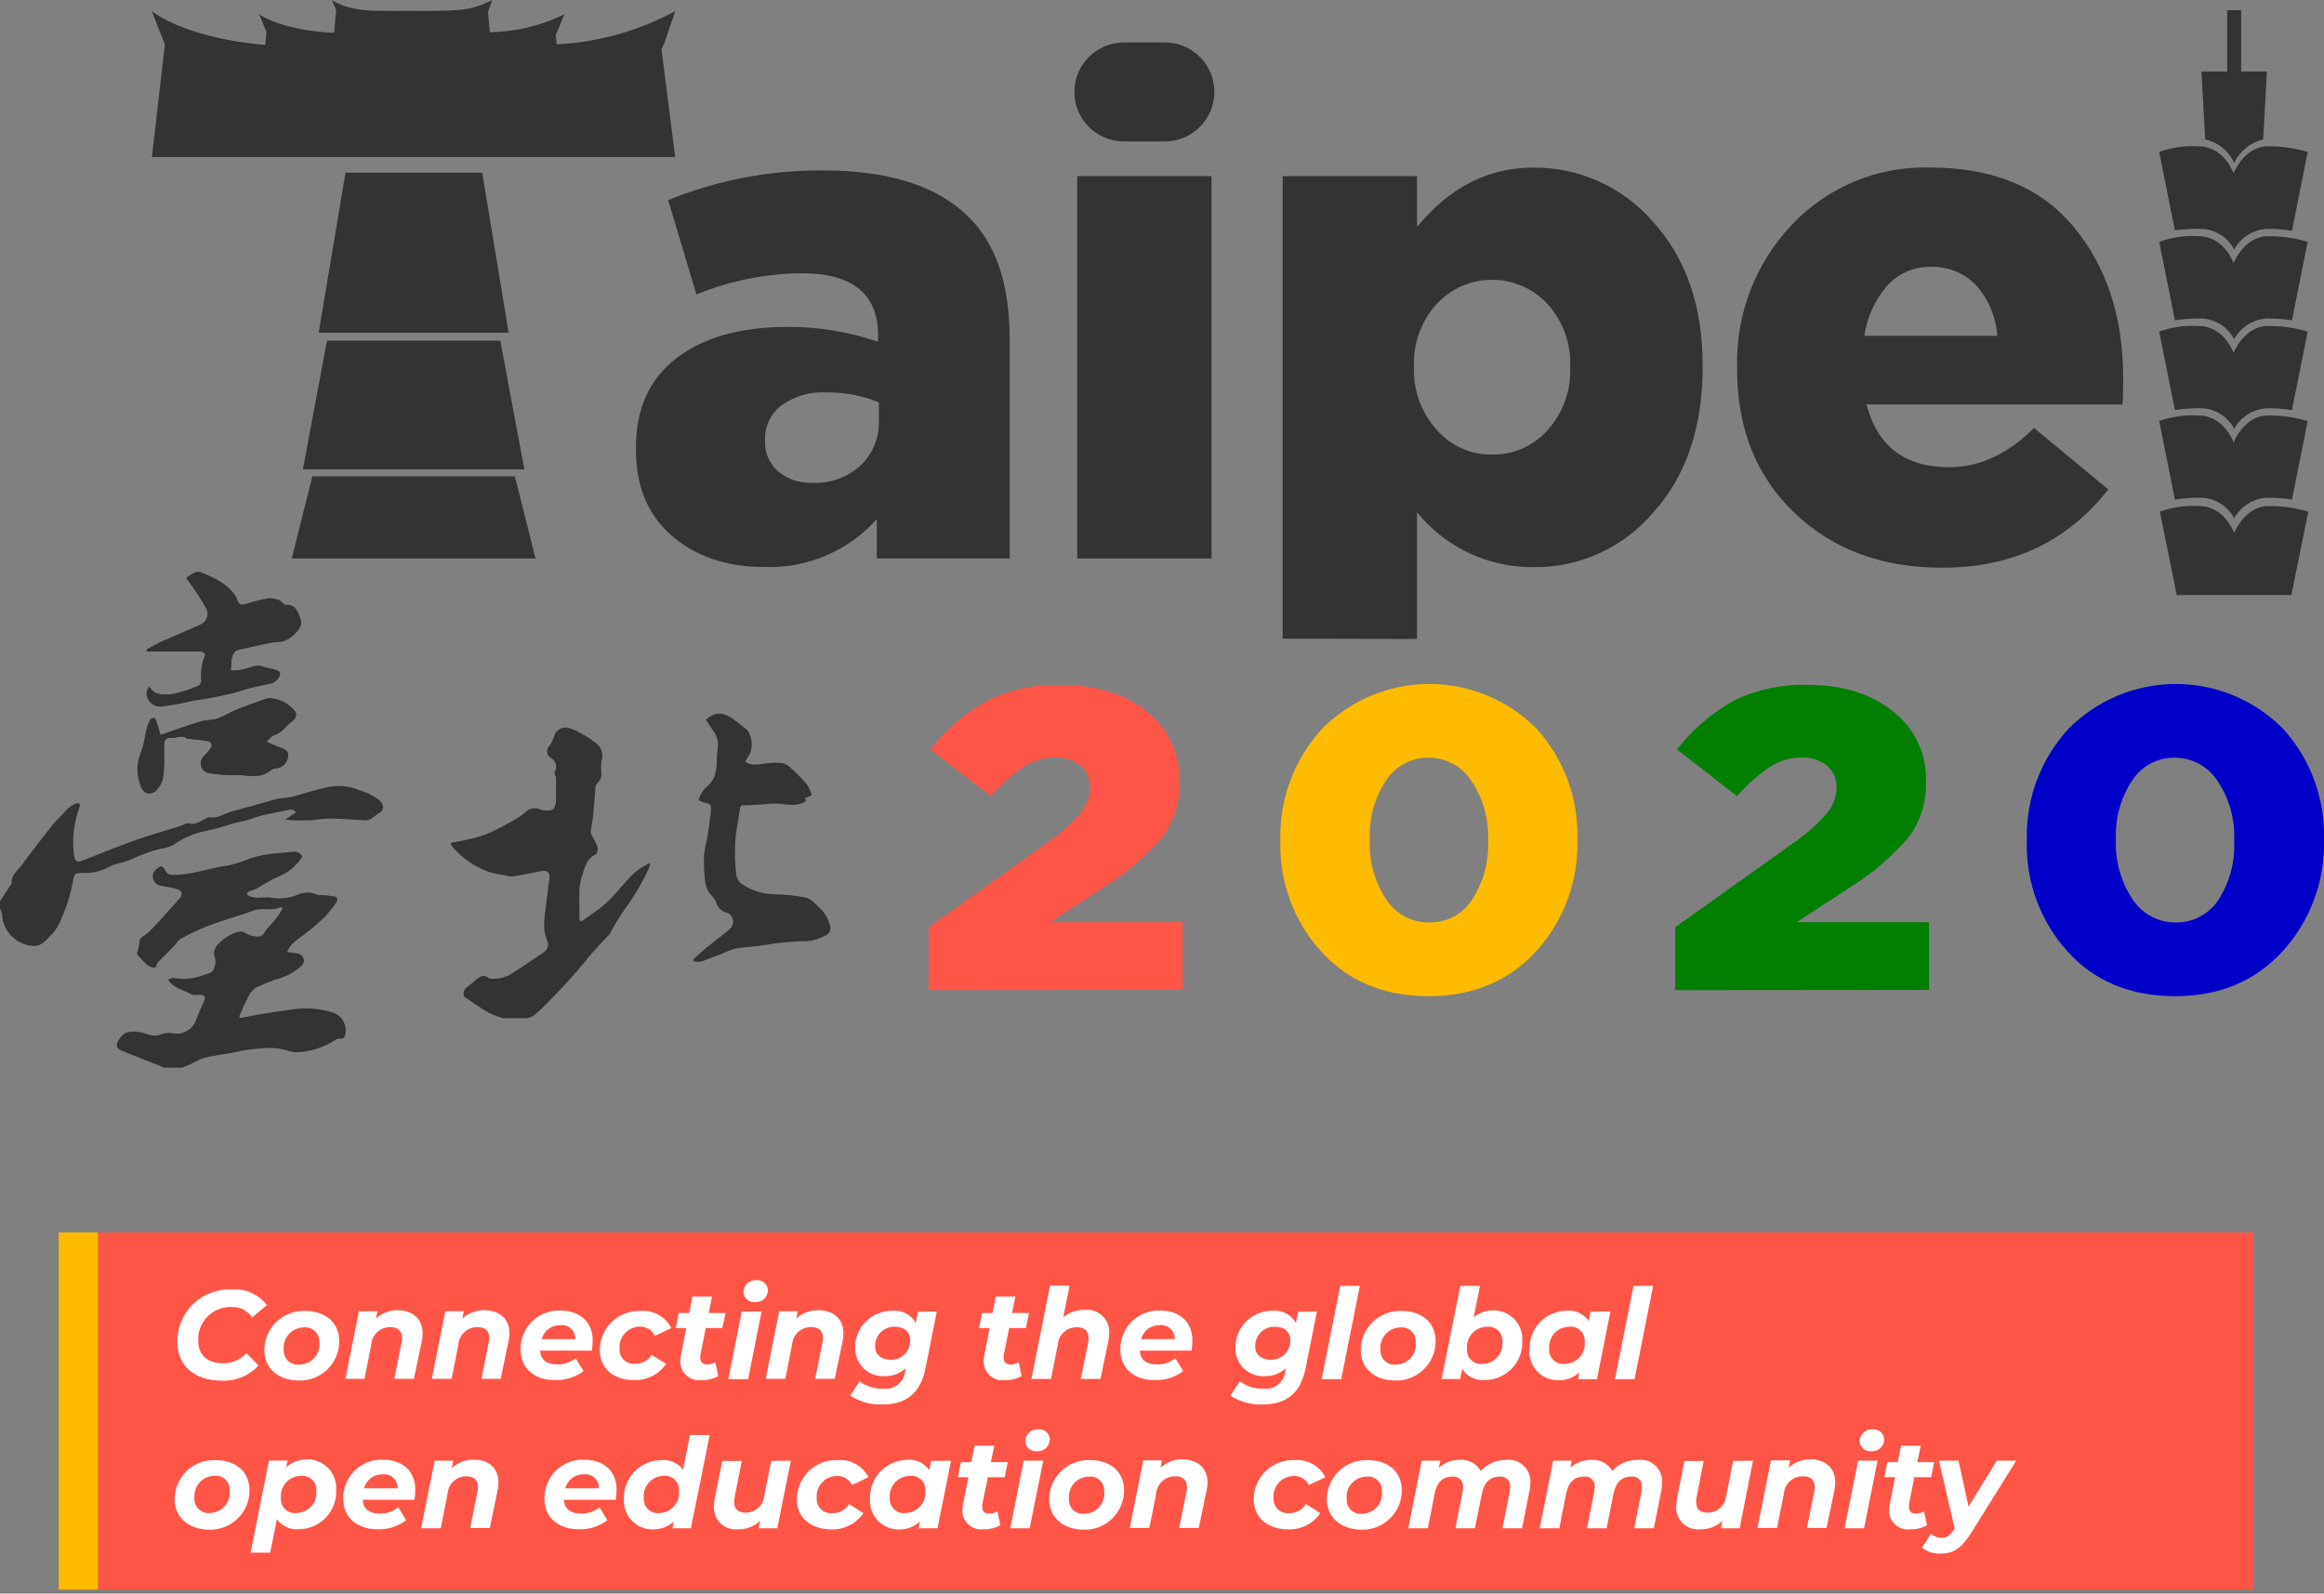 <?xml version="1.0" encoding="UTF-8"?>
<svg width="296px" height="203px" viewBox="0 0 296 203" version="1.1" xmlns="http://www.w3.org/2000/svg" xmlns:xlink="http://www.w3.org/1999/xlink">
    <rect x="0" y="0" width="296" height="203" fill="#808080" stroke="none"/>
    <!-- Generator: Sketch 63.1 (92452) - https://sketch.com -->
    <title>branding</title>
    <desc>Created with Sketch.</desc>
    <g id="Page-1" stroke="none" stroke-width="1" fill="none" fill-rule="evenodd">
        <g id="Home---Tablet-Landscape" transform="translate(-48, -278)" fill-rule="nonzero">
            <g id="branding" transform="translate(48, 278)">
                <path d="M97.35,72.23 C92.55,72.23 88.617,70.897 85.55,68.23 C82.483,65.563 80.967,61.883 81,57.19 L81,57 C81,52.08 82.71,48.297 86.13,45.65 C89.55,43.003 94.217,41.67 100.13,41.65 C104.113,41.603 108.074,42.243 111.84,43.54 L111.84,42.73 C111.84,37.45 108.597,34.81 102.11,34.81 C97.509,34.854 92.959,35.77 88.7,37.51 L85.1,25.49 C91.364,22.944 98.069,21.659 104.83,21.71 C113.23,21.71 119.413,23.69 123.38,27.65 C126.86,31.07 128.6,36.233 128.6,43.14 L128.6,71.14 L111.67,71.14 L111.67,66.14 C108.037,70.195 102.791,72.426 97.35,72.23 L97.35,72.23 Z M103.48,61.51 C105.73,61.61 107.929,60.82 109.6,59.31 C111.177,57.798 112.029,55.683 111.94,53.5 L111.94,51.25 C109.828,50.385 107.562,49.956 105.28,49.99 C103.223,49.867 101.187,50.453 99.51,51.65 C98.168,52.689 97.4,54.303 97.44,56 L97.44,56.18 C97.379,57.657 97.994,59.081 99.11,60.05 C100.336,61.06 101.893,61.58 103.48,61.51 L103.48,61.51 Z" id="Shape" fill="#333333"></path>
                <polygon id="Path" fill="#333333" points="40.59 42.38 44 22 61.42 22 64.78 42.38"></polygon>
                <polygon id="Path" fill="#333333" points="66.79 59.79 63.72 43.4 41.65 43.4 38.58 59.79"></polygon>
                <polygon id="Path" fill="#333333" points="39.79 60.68 37.16 71.15 68.21 71.15 65.58 60.68"></polygon>
                <path d="M136.84,11.71 L136.84,11.71 C136.84,8.231 139.661,5.41 143.14,5.41 L148.37,5.41 C151.849,5.41 154.67,8.231 154.67,11.71 L154.67,11.71 C154.67,15.191 151.851,18.014 148.37,18.02 L143.14,18.02 C139.659,18.014 136.84,15.191 136.84,11.71 Z M137.2,71.15 L137.2,22.43 L154.31,22.43 L154.31,71.15 L137.2,71.15 Z" id="Shape" fill="#333333"></path>
                <path d="M163.37,81.36 L163.37,22.43 L180.48,22.43 L180.48,28.91 C184.62,23.87 189.543,21.35 195.25,21.35 C201.125,21.292 206.727,23.827 210.56,28.28 C214.76,32.907 216.86,39 216.86,46.56 L216.86,46.74 C216.86,54.433 214.773,60.603 210.6,65.25 C206.808,69.738 201.215,72.304 195.34,72.25 C189.577,72.313 184.102,69.734 180.48,65.25 L180.48,81.4 L163.37,81.36 Z M190,57.91 C192.71,57.962 195.308,56.825 197.11,54.8 C199.08,52.613 200.113,49.741 199.99,46.8 L199.99,46.62 C200.091,43.719 199.058,40.892 197.11,38.74 C195.29,36.764 192.727,35.639 190.04,35.639 C187.353,35.639 184.79,36.764 182.97,38.74 C181.022,40.892 179.989,43.719 180.09,46.62 L180.09,46.8 C179.99,49.716 181.022,52.558 182.97,54.73 C184.731,56.773 187.303,57.937 190,57.91 L190,57.91 Z" id="Shape" fill="#333333"></path>
                <path d="M247.36,72.32 C239.68,72.32 233.407,69.987 228.54,65.32 C223.673,60.653 221.243,54.547 221.25,47 L221.25,46.82 C221.067,40.094 223.56,33.571 228.18,28.68 C232.738,23.815 239.166,21.142 245.83,21.34 C253.83,21.34 259.923,23.86 264.11,28.9 C268.297,33.94 270.4,40.307 270.42,48 C270.42,49.57 270.42,50.74 270.33,51.52 L237.73,51.52 C239.11,56.853 242.62,59.52 248.26,59.52 C252.113,59.52 255.717,57.853 259.07,54.52 L268.53,62.35 C263.303,69.003 256.247,72.327 247.36,72.32 Z M237.46,42.78 L254.39,42.78 C254.225,40.394 253.276,38.13 251.69,36.34 C250.19,34.771 248.089,33.919 245.92,34 C243.815,33.95 241.793,34.819 240.38,36.38 C238.812,38.189 237.798,40.41 237.46,42.78 L237.46,42.78 Z" id="Shape" fill="#333333"></path>
                <path d="M118.29,126.13 L118.29,118.13 L133.58,107.21 C135.082,106.17 136.447,104.944 137.64,103.56 C138.398,102.656 138.821,101.519 138.84,100.34 C138.889,99.248 138.423,98.196 137.58,97.5 C136.636,96.788 135.47,96.434 134.29,96.5 C132.934,96.511 131.608,96.899 130.46,97.62 C128.868,98.691 127.425,99.968 126.17,101.42 L118.52,95.47 C120.498,92.938 122.959,90.823 125.76,89.25 C128.685,87.832 131.911,87.146 135.16,87.25 C139.64,87.25 143.27,88.38 146.05,90.64 C148.757,92.737 150.305,95.997 150.22,99.42 L150.22,99.53 C150.317,102.097 149.534,104.62 148,106.68 C145.915,109.104 143.478,111.2 140.77,112.9 L133.77,117.48 L150.64,117.48 L150.64,126.1 L118.29,126.13 Z" id="Path" fill="#FF5547"></path>
                <path d="M195.69,121.14 C192.197,124.98 187.613,126.9 181.94,126.9 C176.267,126.9 171.703,124.997 168.25,121.19 C164.784,117.346 162.932,112.314 163.08,107.14 L163.08,107 C162.943,101.793 164.828,96.736 168.34,92.89 C171.944,89.215 176.872,87.141 182.02,87.131 C187.167,87.122 192.102,89.178 195.72,92.84 C199.196,96.679 201.056,101.713 200.91,106.89 L200.91,107 C201.056,112.21 199.186,117.275 195.69,121.14 Z M176.57,114.59 C177.78,116.438 179.851,117.539 182.06,117.51 C184.245,117.548 186.294,116.456 187.48,114.62 C188.932,112.404 189.649,109.787 189.53,107.14 L189.53,107 C189.643,104.327 188.896,101.688 187.4,99.47 C186.201,97.621 184.144,96.509 181.94,96.52 C179.764,96.494 177.726,97.585 176.54,99.41 C175.078,101.622 174.353,104.241 174.47,106.89 L174.47,107 C174.342,109.689 175.078,112.349 176.57,114.59 L176.57,114.59 Z" id="Shape" fill="#FFBB00"></path>
                <path d="M213.36,126.13 L213.36,118.13 L228.66,107.21 C230.16,106.167 231.524,104.941 232.72,103.56 C233.471,102.653 233.891,101.517 233.91,100.34 C233.959,99.25 233.496,98.2 232.66,97.5 C231.713,96.786 230.544,96.431 229.36,96.5 C228.004,96.511 226.678,96.899 225.53,97.62 C223.938,98.691 222.495,99.968 221.24,101.42 L213.59,95.47 C215.568,92.938 218.029,90.823 220.83,89.25 C223.755,87.832 226.981,87.146 230.23,87.25 C234.71,87.25 238.34,88.38 241.12,90.64 C243.829,92.736 245.381,95.995 245.3,99.42 L245.3,99.53 C245.397,102.097 244.614,104.62 243.08,106.68 C240.991,109.104 238.551,111.2 235.84,112.9 L228.84,117.48 L245.7,117.48 L245.7,126.1 L213.36,126.13 Z" id="Path" fill="#007F00"></path>
                <path d="M290.76,121.14 C287.28,124.98 282.697,126.9 277.01,126.9 C271.323,126.9 266.76,124.997 263.32,121.19 C259.858,117.343 258.007,112.313 258.15,107.14 L258.15,107 C258.017,101.794 259.902,96.738 263.41,92.89 C267.014,89.215 271.942,87.141 277.09,87.131 C282.237,87.122 287.172,89.178 290.79,92.84 C294.283,96.686 296.151,101.736 296,106.93 L296,107 C296.141,112.213 294.264,117.278 290.76,121.14 Z M271.64,114.59 C272.85,116.438 274.921,117.539 277.13,117.51 C279.317,117.546 281.369,116.454 282.56,114.62 C283.99,112.396 284.689,109.781 284.56,107.14 L284.56,107 C284.673,104.327 283.926,101.688 282.43,99.47 C281.231,97.621 279.174,96.509 276.97,96.52 C274.794,96.494 272.756,97.585 271.57,99.41 C270.108,101.622 269.383,104.241 269.5,106.89 L269.5,107 C269.384,109.694 270.134,112.354 271.64,114.59 L271.64,114.59 Z" id="Shape" fill="#0000C8"></path>
                <path d="M21,5.65 L19.32,1.41 C19.32,1.41 24.68,5.94 39,5.94 C53.32,5.94 66.48,6.23 73.49,5.43 C77.87,4.876 82.111,3.52 86,1.43 L84.62,5.5 L84.25,6.27 L86,20 L19.35,20 L21,5.65 Z" id="Path" fill="#333333"></path>
                <path d="M42.81,1.28 L42.29,0 C42.29,0 43.93,1.38 48.29,1.38 C52.65,1.38 56.69,1.47 58.84,1.23 C60.188,1.06 61.493,0.643 62.69,0 L62.26,1.24 L62.15,1.47 L62.69,7.29 L42.29,7.29 L42.81,1.28 Z" id="Path" fill="#333333"></path>
                <path d="M33.94,4.07 L33,1.8 C33,1.8 36.11,4.23 44.46,4.23 C52.81,4.23 60.46,4.39 64.58,3.96 C67.115,3.674 69.582,2.95 71.87,1.82 L71,4 L70.78,4.42 L71.78,14.6 L33,14.6 L33.94,4.07 Z" id="Path" fill="#333333"></path>
                <path d="M280.09,63.4 C281.958,63.359 283.689,64.377 284.56,66.03 C285.437,64.436 287.101,63.432 288.92,63.4 C289.925,63.402 290.928,63.482 291.92,63.64 L293.92,53.64 C292.273,53.147 290.56,52.907 288.84,52.93 C285.84,52.93 284.48,56.35 284.48,56.35 C284.48,56.35 283.28,52.93 280.01,52.93 C278.312,52.823 276.611,53.065 275.01,53.64 L277.01,63.64 C278.029,63.481 279.059,63.401 280.09,63.4 L280.09,63.4 Z" id="Path" fill="#333333"></path>
                <path d="M280.09,52 C281.956,51.957 283.686,52.971 284.56,54.62 C285.44,53.03 287.103,52.03 288.92,52 C289.925,52.002 290.928,52.082 291.92,52.24 L293.92,42.24 C292.273,41.747 290.56,41.507 288.84,41.53 C285.84,41.53 284.48,44.95 284.48,44.95 C284.48,44.95 283.28,41.53 280.01,41.53 C278.312,41.423 276.611,41.665 275.01,42.24 L277.01,52.24 C278.029,52.082 279.059,52.002 280.09,52 L280.09,52 Z" id="Path" fill="#333333"></path>
                <path d="M280.09,40.57 C281.958,40.529 283.689,41.547 284.56,43.2 C285.437,41.606 287.101,40.602 288.92,40.57 C289.925,40.572 290.928,40.652 291.92,40.81 L293.92,30.81 C292.274,30.31 290.56,30.067 288.84,30.09 C285.84,30.09 284.48,33.51 284.48,33.51 C284.48,33.51 283.28,30.09 280.01,30.09 C278.311,29.982 276.609,30.227 275.01,30.81 L277.01,40.81 C278.029,40.651 279.059,40.571 280.09,40.57 Z" id="Path" fill="#333333"></path>
                <path d="M280.09,29.15 C281.958,29.109 283.689,30.127 284.56,31.78 C285.437,30.186 287.101,29.182 288.92,29.15 C289.925,29.15 290.929,29.234 291.92,29.4 L293.92,19.35 C292.273,18.857 290.56,18.617 288.84,18.64 C285.84,18.64 284.48,22.06 284.48,22.06 C284.48,22.06 283.28,18.64 280.01,18.64 C278.312,18.533 276.611,18.775 275.01,19.35 L277.01,29.35 C278.03,29.205 279.06,29.138 280.09,29.15 L280.09,29.15 Z" id="Path" fill="#333333"></path>
                <rect id="Rectangle" fill="#333333" x="283.67" y="1.3" width="1.78" height="8.61"></rect>
                <path d="M284.56,20.76 C285.271,19.252 286.628,18.148 288.25,17.76 L288.73,9.11 L280.39,9.11 L280.87,17.77 C282.506,18.122 283.877,19.232 284.56,20.76 L284.56,20.76 Z" id="Path" fill="#333333"></path>
                <path d="M291.84,75.81 L294,65.18 C292.353,64.687 290.64,64.447 288.92,64.47 C285.92,64.47 284.56,67.89 284.56,67.89 C284.56,67.89 283.36,64.47 280.09,64.47 C278.392,64.363 276.691,64.605 275.09,65.18 L277.25,75.81 L291.84,75.81 Z" id="Path" fill="#333333"></path>
                <path d="M19,87.44 C18.85,87.683 18.736,87.945 18.66,88.22 C18.642,88.737 18.856,89.235 19.242,89.579 C19.629,89.924 20.148,90.078 20.66,90 C22.005,89.822 23.34,89.575 24.66,89.26 C26.406,89.016 28.138,88.682 29.85,88.26 C31.083,87.853 32.338,87.519 33.61,87.26 C34.26,87.13 34.87,87.12 35.33,86.53 C35.79,85.94 35.78,85.68 35.1,85.42 C34.59,85.21 34,85.2 33.48,85 C32.48,84.61 31.7,85.22 30.81,85.36 C30.33,85.44 29.81,85.44 29.33,85.48 C29.33,85.15 29.4,84.82 29.43,84.48 C29.43,84.37 29.43,84.26 29.43,84.16 C29.63,83.09 29.88,82.85 30.91,82.67 C31.26,82.61 31.6,82.51 31.91,82.44 C32.97,82.22 34.03,81.94 35.1,81.8 C35.821,81.824 36.527,81.598 37.1,81.16 C37.78,80.54 38.51,79.95 38.23,78.95 C37.95,77.95 37.61,77.01 36.23,77.12 C36.13,77.12 36.02,76.95 35.92,76.86 C35.82,76.77 35.64,76.56 35.47,76.52 C35.064,76.355 34.628,76.273 34.19,76.28 C33.268,76.449 32.356,76.673 31.46,76.95 C30.52,77.22 30.46,77.2 30.09,76.29 C30.063,76.209 30.026,76.132 29.98,76.06 C28.9,74.39 27.17,73.63 25.42,72.94 C25.151,72.887 24.871,72.929 24.63,73.06 C24.306,73.233 23.998,73.433 23.71,73.66 C24.06,74.13 24.42,74.57 24.71,75.04 C25.275,75.837 25.796,76.665 26.27,77.52 C26.46,77.892 26.49,78.326 26.352,78.721 C26.214,79.116 25.921,79.437 25.54,79.61 C23.89,80.37 22.21,81.05 20.54,81.79 C19.89,82.07 19.28,82.42 18.65,82.79 L18.72,83 L20.36,83 C22.05,83 23.74,83 25.44,83 C25.87,83 26.23,83.25 26.07,83.6 C25.673,84.547 25.519,85.578 25.62,86.6 C25.68,87.04 25.378,87.448 24.94,87.52 C23.892,87.986 22.79,88.322 21.66,88.52 C20.69,88.47 19.69,88.66 19,87.44 Z M34,94.44 C34.4,94.08 34.61,93.73 34.9,93.64 C35.99,93.34 36.5,92.33 37.36,91.75 C37.561,91.604 37.689,91.376 37.708,91.128 C37.727,90.88 37.636,90.636 37.46,90.46 C36.762,89.647 35.784,89.126 34.72,89 C34.467,88.94 34.203,88.94 33.95,89 C33.22,89.23 32.49,89.5 31.77,89.77 C31.05,90.04 30.45,90.27 29.77,90.55 C29.091,90.92 28.394,91.254 27.68,91.55 C26.97,91.77 26.18,91.71 25.47,91.93 C23.79,92.44 22.14,93.05 20.4,93.64 C20.22,93.03 20.05,92.42 19.85,91.82 C19.8,91.67 19.63,91.48 19.5,91.47 C19.327,91.486 19.173,91.587 19.09,91.74 C18.872,92.188 18.701,92.657 18.58,93.14 C18.451,94.166 18.2,95.174 17.83,96.14 C17.39,97.341 17.39,98.659 17.83,99.86 C17.91,100.305 18.152,100.704 18.51,100.98 C18.905,101.137 19.352,101.084 19.7,100.84 C20.174,100.409 20.52,99.855 20.7,99.24 C20.839,98.314 20.893,97.376 20.86,96.44 C20.86,95.89 20.86,95.33 20.86,94.78 C20.86,94.23 21.11,93.98 21.59,94.01 C22.35,94.07 23.13,93.51 23.86,94.12 C23.86,94.12 24.03,94.12 24.11,94.12 C24.87,94.21 25.62,94.27 26.37,94.39 C26.94,94.48 27.11,94.88 26.77,95.39 C26.54,95.7 26.27,95.97 26.02,96.25 C25.671,96.543 25.502,96.998 25.576,97.448 C25.65,97.897 25.956,98.274 26.38,98.44 C27.328,98.609 28.287,98.712 29.25,98.75 C29.77,98.75 30.3,98.75 30.81,98.75 C32.08,98.9 33.33,99.05 34.42,98.15 C34.601,98.005 34.82,97.915 35.05,97.89 C35.879,97.845 36.553,97.206 36.64,96.38 C36.72,95.78 36.44,95.51 35.45,95.16 C35,95 34.57,94.75 33.93,94.48 L34,94.44 Z" id="Shape" fill="#333333"></path>
                <path d="M20.92,136 C19.1,135.28 17.28,134.58 15.48,133.84 C14.79,133.55 14.72,133.14 15.11,132.49 C15.79,131.4 16.5,131.28 17.89,131.49 C18.42,131.59 18.89,131.84 19.45,131.92 C19.789,131.95 20.13,131.905 20.45,131.79 C21.02,131.55 21.653,131.507 22.25,131.67 C23.359,131.791 24.419,131.18 24.87,130.16 C25.21,129.28 25.59,128.43 25.97,127.57 C26.23,127.01 26.1,126.76 25.47,126.71 C25.13,126.71 24.71,126.82 24.47,126.71 C23.47,126.1 22.19,125.99 21.41,124.81 C21.64,124.72 21.89,124.54 22.08,124.58 C23.391,124.818 24.742,124.683 25.98,124.19 C26.52,124 27.12,123.95 27.29,123.29 C27.438,122.894 27.476,122.466 27.4,122.05 C26.97,120.93 27.66,120.34 28.35,119.74 C28.611,119.526 28.892,119.339 29.19,119.18 C29.92,118.8 30.62,118.36 31.47,118.98 C31.822,119.168 32.211,119.274 32.61,119.29 C33.082,119.389 33.557,119.136 33.74,118.69 C34.14,118.08 34.74,117.58 35.17,117 C35.48,116.61 35.73,116.16 36.05,115.66 C35.81,115.66 35.71,115.55 35.66,115.58 C34.66,116.11 33.46,115.58 32.4,115.96 C31.87,116.14 31.34,116.34 30.8,116.51 C29.33,117 27.8,117.43 26.38,117.99 C25.223,118.465 24.095,119.005 23,119.61 C22.68,119.78 22.5,120.18 22.23,120.45 C21.53,121.17 20.81,121.89 20.09,122.6 C19.88,122.82 20.03,123.38 19.51,123.27 C19.214,123.216 18.938,123.085 18.71,122.89 C18.312,122.525 17.937,122.134 17.59,121.72 C17.52,121.65 17.41,121.54 17.43,121.46 C17.601,121.017 17.712,120.553 17.76,120.08 C17.76,119.46 18.16,119.33 18.51,119.08 C18.772,118.885 19.02,118.672 19.25,118.44 C19.58,118.11 19.87,117.74 20.18,117.44 C21.08,116.44 22.02,115.44 22.88,114.44 C23.37,113.85 23.16,113.38 22.38,113.21 C21.6,113.04 21.07,112.93 20.38,112.82 C20.027,112.731 19.731,112.49 19.573,112.162 C19.414,111.833 19.41,111.452 19.56,111.12 C19.619,111.034 19.686,110.953 19.76,110.88 C20.56,110.16 20.58,110.15 21.18,111.06 C21.41,111.43 21.66,111.45 22.09,111.45 C24.55,111.45 26.82,110.52 29.22,110.22 C30.169,109.985 31.098,109.677 32,109.3 C32.757,109.076 33.529,108.905 34.31,108.79 C35.31,108.65 36.31,108.62 37.25,108.52 C37.755,108.407 38.272,108.655 38.5,109.12 C37.755,110.334 36.62,111.258 35.28,111.74 C34.35,112.18 33.49,112.74 32.6,113.24 C32.338,113.357 32.067,113.454 31.79,113.53 C31.46,113.64 31.33,113.92 31.62,114.07 C32.007,114.257 32.43,114.356 32.86,114.36 C33.339,114.319 33.819,114.302 34.3,114.31 C35.481,114.558 36.708,114.454 37.83,114.01 C38.671,113.592 39.659,113.592 40.5,114.01 C40.62,114.07 40.82,114.01 40.98,114.01 C41.534,114.037 42.086,114.103 42.63,114.21 C43,114.3 43.08,114.64 42.84,114.95 C42.415,115.581 41.943,116.179 41.43,116.74 C40.726,117.426 39.984,118.074 39.21,118.68 C38.54,119.24 37.81,119.68 37.16,120.29 C36.918,120.594 36.719,120.931 36.57,121.29 L37.79,121.44 C38.289,121.474 38.686,121.871 38.72,122.37 C38.72,122.59 38.54,122.88 38.36,123.08 C37.392,123.916 36.241,124.512 35,124.82 C34.173,125.112 33.362,125.445 32.57,125.82 C32.157,126.114 31.832,126.515 31.63,126.98 C31.22,127.73 30.89,128.52 30.54,129.31 C30.49,129.411 30.49,129.529 30.54,129.63 C30.54,129.68 30.75,129.63 30.85,129.63 C31.59,129.5 32.32,129.34 33.06,129.22 C34.39,129 35.71,128.78 37.06,128.61 C38.855,128.315 40.694,128.445 42.43,128.99 C43.537,129.386 44.2,130.521 44,131.68 C43.93,132.04 43.81,132.41 43.27,132.3 C43.084,132.296 42.901,132.352 42.75,132.46 C41.197,133.47 39.392,134.024 37.54,134.06 C37.059,133.973 36.584,133.853 36.12,133.7 C35.565,133.573 34.999,133.499 34.43,133.48 C33.516,133.507 32.605,133.584 31.7,133.71 C30.98,133.8 30.27,133.98 29.56,134.11 C28.39,134.32 27.21,134.47 26.06,134.74 C25.496,134.931 24.953,135.179 24.44,135.48 L23.22,136 L20.92,136 Z" id="Path" fill="#333333"></path>
                <path d="M0,114.81 C0.47,114.1 0.93,113.39 1.39,112.67 C1.44,112.6 1.51,112.52 1.5,112.45 C1.4,111.45 2.26,110.9 2.76,110.21 C4.02,108.49 5.34,106.79 6.67,105.11 C7.2,104.44 7.88,103.88 8.42,103.22 C8.786,102.854 9.216,102.559 9.69,102.35 C9.81,102.28 9.99,102.35 10.14,102.35 C10.165,102.499 10.165,102.651 10.14,102.8 C9.467,104.606 9.204,106.54 9.37,108.46 C9.37,108.71 9.46,108.95 9.49,109.2 C9.485,109.402 9.592,109.59 9.767,109.69 C9.942,109.79 10.158,109.787 10.33,109.68 C12.62,108.82 14.87,107.87 17.17,107.05 C19.08,106.37 21.03,105.83 22.97,105.23 C23.34,105.11 23.77,104.79 24.07,104.88 C24.9,105.14 25.42,104.64 26.07,104.34 C26.28,104.24 26.52,104.08 26.71,104.11 C27.79,104.28 28.63,103.59 29.59,103.34 C31.44,102.85 33.28,102.34 35.14,101.81 C35.78,101.64 36.47,101.65 37.14,101.51 C37.81,101.37 38.49,101.13 39.14,100.95 C40.049,100.66 40.974,100.422 41.91,100.24 C43.26,99.992 44.654,100.155 45.91,100.71 C46.815,100.969 47.658,101.408 48.39,102 C49.02,102.7 48.92,103.26 48.1,103.7 C47.78,103.88 47.51,104.15 47.2,104.33 C47.003,104.445 46.778,104.504 46.55,104.5 C45.05,104.43 43.55,104.29 42.05,104.27 C41.17,104.27 40.29,104.45 39.41,104.51 C38.96,104.51 38.51,104.51 38.05,104.51 C37.475,104.522 36.899,104.485 36.33,104.4 L37.71,103.48 C37.22,102.91 36.79,103.17 36.36,103.26 C35.36,103.48 34.36,103.64 33.36,103.88 C32.68,104.04 32.04,104.32 31.36,104.51 C30.68,104.7 30.27,104.75 29.73,104.89 C28.365,105.337 26.976,105.707 25.57,106 C24.285,106.331 23.074,106.901 22,107.68 C21.501,107.894 20.977,108.045 20.44,108.13 C19.169,108.44 17.935,108.886 16.76,109.46 C16.111,109.719 15.442,109.923 14.76,110.07 C14.443,110.161 14.138,110.289 13.85,110.45 C12.886,110.978 11.798,111.237 10.7,111.2 C9.46,111.2 9.46,111.28 9.26,112.4 C8.972,113.987 8.488,115.532 7.82,117 C7.581,117.696 7.207,118.338 6.72,118.89 C5.98,119.56 5.45,120.59 4.15,120.5 C2.014,120.321 0.343,118.582 0.25,116.44 C0.203,116.192 0.118,115.953 0,115.73 L0,114.81 Z" id="Path" fill="#333333"></path>
                <path d="M19,87.44 C19.73,88.66 20.73,88.44 21.76,88.44 C22.89,88.242 23.992,87.906 25.04,87.44 C25.478,87.368 25.78,86.96 25.72,86.52 C25.619,85.498 25.773,84.467 26.17,83.52 C26.33,83.17 25.97,82.91 25.54,82.92 C23.84,82.92 22.15,82.92 20.46,82.92 L18.78,82.92 L18.71,82.71 C19.34,82.39 19.95,82.04 20.6,81.71 C22.26,80.97 23.94,80.29 25.6,79.53 C25.981,79.357 26.274,79.036 26.412,78.641 C26.55,78.246 26.52,77.812 26.33,77.44 C25.856,76.585 25.335,75.757 24.77,74.96 C24.45,74.49 24.09,74.05 23.77,73.58 C24.058,73.353 24.366,73.153 24.69,72.98 C24.931,72.849 25.211,72.807 25.48,72.86 C27.23,73.55 28.96,74.31 30.04,75.98 C30.086,76.052 30.123,76.129 30.15,76.21 C30.5,77.12 30.58,77.14 31.52,76.87 C32.416,76.593 33.328,76.369 34.25,76.2 C34.688,76.193 35.124,76.275 35.53,76.44 C35.7,76.44 35.83,76.66 35.98,76.78 C36.13,76.9 36.19,77.05 36.29,77.04 C37.62,76.93 37.99,77.92 38.29,78.87 C38.59,79.82 37.84,80.46 37.16,81.08 C36.587,81.518 35.881,81.744 35.16,81.72 C34.09,81.86 33.03,82.14 31.97,82.36 C31.62,82.43 31.28,82.53 30.97,82.59 C29.97,82.77 29.69,83.01 29.49,84.08 C29.49,84.18 29.49,84.29 29.49,84.4 C29.49,84.72 29.43,85.05 29.39,85.4 C29.89,85.4 30.39,85.4 30.87,85.28 C31.76,85.14 32.56,84.53 33.54,84.92 C34.06,85.12 34.65,85.13 35.16,85.34 C35.84,85.6 35.82,85.89 35.39,86.45 C34.96,87.01 34.32,87.05 33.67,87.18 C32.398,87.439 31.143,87.773 29.91,88.18 C28.198,88.602 26.466,88.936 24.72,89.18 C23.4,89.495 22.065,89.742 20.72,89.92 C20.208,89.998 19.689,89.844 19.302,89.499 C18.916,89.155 18.702,88.657 18.72,88.14 C18.784,87.896 18.878,87.661 19,87.44 Z" id="Path" fill="#333333"></path>
                <path d="M33.93,94.48 C34.57,94.75 35.03,94.98 35.51,95.15 C36.51,95.5 36.78,95.77 36.7,96.37 C36.613,97.196 35.939,97.835 35.11,97.88 C34.88,97.905 34.661,97.995 34.48,98.14 C33.39,99.04 32.14,98.89 30.87,98.74 C30.36,98.69 29.87,98.74 29.31,98.74 C28.347,98.702 27.388,98.599 26.44,98.43 C26.016,98.264 25.71,97.887 25.636,97.438 C25.562,96.988 25.731,96.533 26.08,96.24 C26.33,95.96 26.6,95.69 26.83,95.38 C27.17,94.91 27,94.51 26.43,94.38 C25.68,94.26 24.93,94.2 24.17,94.11 C24.09,94.11 23.97,94.11 23.92,94.11 C23.19,93.5 22.41,94.11 21.65,94 C21.17,94 20.92,94.28 20.92,94.77 C20.92,95.26 20.92,95.88 20.92,96.43 C20.953,97.366 20.899,98.304 20.76,99.23 C20.58,99.845 20.234,100.399 19.76,100.83 C19.412,101.074 18.965,101.127 18.57,100.97 C18.212,100.694 17.97,100.295 17.89,99.85 C17.45,98.649 17.45,97.331 17.89,96.13 C18.26,95.164 18.511,94.156 18.64,93.13 C18.761,92.647 18.932,92.178 19.15,91.73 C19.233,91.577 19.387,91.476 19.56,91.46 C19.69,91.46 19.86,91.66 19.91,91.81 C20.11,92.41 20.28,93.02 20.46,93.63 C22.2,93.04 23.85,92.43 25.53,91.92 C26.24,91.7 27.03,91.76 27.74,91.54 C28.454,91.244 29.151,90.91 29.83,90.54 C30.47,90.26 31.13,90.01 31.83,89.76 C32.53,89.51 33.28,89.22 34.01,88.99 C34.263,88.93 34.527,88.93 34.78,88.99 C35.823,89.14 36.774,89.671 37.45,90.48 C37.626,90.656 37.717,90.9 37.698,91.148 C37.679,91.396 37.551,91.624 37.35,91.77 C36.49,92.35 35.98,93.36 34.89,93.66 C34.54,93.77 34.33,94.12 33.93,94.48 Z" id="Path" fill="#333333"></path>
                <path d="M57.43,107.36 C58.892,107.13 60.336,106.796 61.75,106.36 C63.218,105.726 64.638,104.987 66,104.15 C66.346,103.957 66.663,103.714 66.94,103.43 C67.447,102.95 68.193,102.823 68.83,103.11 C68.984,103.172 69.145,103.215 69.31,103.24 C70.62,103.37 70.8,102.98 70.82,101.54 C70.82,100.73 70.82,99.93 70.82,99.13 C70.82,98.87 70.57,98.58 70.64,98.38 C70.84,98.054 70.888,97.658 70.773,97.293 C70.658,96.929 70.391,96.632 70.04,96.48 C69.811,96.29 69.678,96.008 69.678,95.71 C69.678,95.412 69.811,95.13 70.04,94.94 C70.263,94.611 70.435,94.251 70.55,93.87 C70.642,93.442 70.915,93.074 71.298,92.861 C71.681,92.649 72.138,92.612 72.55,92.76 C73.026,92.899 73.481,93.104 73.9,93.37 C74.639,93.757 75.342,94.208 76,94.72 C76.635,95.251 76.877,96.117 76.61,96.9 C76.539,97.431 76.539,97.969 76.61,98.5 C76.632,99.004 76.422,99.49 76.04,99.82 C75.914,99.976 75.844,100.17 75.84,100.37 C75.73,101.57 75.66,102.78 75.54,103.98 C75.47,104.66 75.29,105.33 75.23,105.98 C75.23,106.2 75.39,106.44 75.5,106.66 C75.751,107.062 75.956,107.492 76.11,107.94 C76.18,108.22 76.05,108.77 75.85,108.86 C74.71,109.38 74.5,110.46 74.18,111.46 C73.978,112.031 73.853,112.626 73.81,113.23 C73.75,114.57 73.81,115.92 73.81,117.23 L74.06,117.36 C74.46,117.08 74.87,116.82 75.25,116.53 C76.03,116.007 76.772,115.429 77.47,114.8 C78.57,113.7 79.53,112.45 80.63,111.35 C81.282,110.754 82.025,110.265 82.83,109.9 C82.781,110.177 82.704,110.448 82.6,110.71 C81.734,112.576 80.678,114.349 79.45,116 C78.825,116.909 78.254,117.854 77.74,118.83 L77.74,118.89 C76.97,119.71 76.2,120.53 75.44,121.37 C75.15,121.69 74.89,122.04 74.61,122.37 C73.86,123.25 73.13,124.15 72.34,125.01 C71.34,126.12 70.26,127.2 69.2,128.28 C68.805,128.694 68.377,129.075 67.92,129.42 C67.654,129.552 67.372,129.646 67.08,129.7 L64.08,129.7 L63.39,129.48 C61.83,129 60.62,127.88 59.24,127.08 C58.91,126.89 59.02,126.08 59.35,125.85 C59.68,125.62 59.93,125.37 60.24,125.14 C60.86,124.67 61.41,123.86 62.33,124.67 C62.33,124.67 62.45,124.67 62.52,124.67 C63.426,124.749 64.334,124.535 65.11,124.06 C66.46,123.22 67.76,122.3 69.11,121.41 C69.91,120.86 69.93,120.41 69.58,119.5 C69.35,118.86 69.258,118.178 69.31,117.5 C69.4,116.2 69.61,114.92 69.76,113.62 C69.83,113.1 69.85,112.62 69.96,112.06 C70.15,111.21 69.71,110.78 68.85,110.97 C67.67,111.23 66.48,111.47 65.29,111.66 C64.949,111.654 64.612,111.593 64.29,111.48 C63.577,111.408 62.874,111.264 62.19,111.05 C60.349,110.373 58.723,109.217 57.48,107.7 L57.43,107.36 Z" id="Path" fill="#333333"></path>
                <path d="M88.3,122.21 C88.86,121.71 89.4,121.21 89.98,120.71 C90.98,119.92 91.98,119.18 92.9,118.38 C93.255,118.106 93.431,117.658 93.358,117.215 C93.285,116.772 92.975,116.405 92.55,116.26 C91.915,116.109 91.411,115.627 91.23,115 C91.07,114.42 90.44,114 90.14,113.42 C89.929,112.967 89.807,112.479 89.78,111.98 C89.674,110.984 89.634,109.982 89.66,108.98 C89.746,108.276 89.877,107.578 90.05,106.89 C90.22,105.77 90.41,104.65 90.52,103.53 C90.63,102.41 90.59,102.46 89.52,102.19 C89.326,102.124 89.141,102.034 88.97,101.92 C89.19,101.159 89.645,100.487 90.27,100 C90.728,99.543 91.036,98.957 91.15,98.32 C91.256,97.783 91.307,97.237 91.3,96.69 C91.3,96.19 91.38,95.69 91.43,95.18 C91.506,94.471 91.317,93.758 90.9,93.18 C90.55,92.69 90.22,92.18 89.9,91.68 C91.15,90.58 92.18,90.68 93.66,91.81 L95.19,93 C95.781,93.886 95.908,95.004 95.53,96 L94.91,97 C95.71,97.64 96.59,97.33 97.45,97.26 C98.189,97.154 98.937,97.137 99.68,97.21 C100.14,97.348 100.552,97.611 100.87,97.97 C101.563,98.591 102.211,99.259 102.81,99.97 C103.068,100.382 103.263,100.831 103.39,101.3 L102.52,101.7 L102.66,102.04 C101.59,102.79 100.43,102.49 99.27,102.38 C98.552,102.359 97.833,102.392 97.12,102.48 C96.35,102.48 95.59,102.6 94.83,102.58 C94.46,102.58 94.3,102.58 94.25,103.01 C94.05,104.44 93.73,105.86 93.64,107.3 C93.577,108.705 93.623,110.112 93.78,111.51 C93.888,112.004 94.191,112.433 94.62,112.7 C95.81,113.478 97.198,113.901 98.62,113.92 C99.905,113.942 101.186,114.069 102.45,114.3 C103.38,114.44 103.89,115.24 104.54,115.81 C105.079,116.344 105.468,117.009 105.67,117.74 C105.798,118.013 105.806,118.327 105.692,118.606 C105.578,118.886 105.353,119.104 105.07,119.21 C104.397,119.59 103.65,119.819 102.88,119.88 C100.979,119.911 99.084,120.088 97.21,120.41 C96.05,120.61 94.87,120.63 93.71,120.83 C93.108,120.996 92.522,121.217 91.96,121.49 C91.08,121.82 90.21,122.17 89.31,122.49 C88.995,122.535 88.675,122.535 88.36,122.49 L88.3,122.21 Z" id="Path" fill="#333333"></path>
                <rect id="Rectangle" fill="#FF5547" x="12.48" y="157" width="274.5" height="45.5"></rect>
                <rect id="Rectangle" fill="#FFBB00" x="7.48" y="157" width="5" height="45.5"></rect>
                <path d="M22.59,171 C22.55,169.156 23.284,167.379 24.614,166.1 C25.944,164.821 27.749,164.158 29.59,164.27 C31.303,164.136 32.964,164.892 33.99,166.27 L32.12,167.81 C31.508,166.928 30.482,166.428 29.41,166.49 C28.267,166.474 27.168,166.935 26.379,167.762 C25.589,168.59 25.18,169.709 25.25,170.85 C25.25,172.54 26.37,173.66 28.39,173.66 C29.53,173.688 30.626,173.217 31.39,172.37 L32.93,173.94 C31.723,175.267 29.981,175.977 28.19,175.87 C24.71,175.87 22.59,173.89 22.59,171 Z" id="Path" fill="#FFFFFF"></path>
                <path d="M33.67,172 C33.669,170.639 34.223,169.335 35.204,168.392 C36.186,167.448 37.51,166.946 38.87,167 C41.51,167 43.21,168.52 43.21,170.86 C43.211,172.223 42.656,173.528 41.672,174.472 C40.688,175.416 39.362,175.917 38,175.86 C35.38,175.81 33.67,174.27 33.67,172 Z M40.67,171 C40.714,170.466 40.514,169.94 40.125,169.571 C39.736,169.202 39.201,169.029 38.67,169.1 C37.949,169.111 37.265,169.423 36.784,169.96 C36.304,170.498 36.07,171.212 36.14,171.93 C36.103,172.462 36.306,172.983 36.693,173.351 C37.08,173.718 37.61,173.894 38.14,173.83 C38.88,173.825 39.583,173.502 40.069,172.943 C40.555,172.385 40.778,171.644 40.68,170.91 L40.67,171 Z" id="Shape" fill="#FFFFFF"></path>
                <path d="M53.83,169.87 C53.828,170.206 53.791,170.541 53.72,170.87 L52.72,175.64 L50.22,175.64 L51.15,171.03 C51.193,170.836 51.213,170.638 51.21,170.44 C51.21,169.56 50.73,169.06 49.74,169.06 C48.464,169.024 47.386,169.997 47.29,171.27 L46.43,175.64 L44,175.64 L45.71,167.03 L48.08,167.03 L47.89,167.96 C48.664,167.259 49.676,166.88 50.72,166.9 C52.58,166.94 53.83,168 53.83,169.87 Z" id="Path" fill="#FFFFFF"></path>
                <path d="M64.89,169.87 C64.884,170.207 64.844,170.542 64.77,170.87 L63.77,175.64 L61.32,175.64 L62.24,171.03 C62.286,170.837 62.309,170.639 62.31,170.44 C62.31,169.56 61.83,169.06 60.84,169.06 C59.562,169.019 58.481,169.995 58.39,171.27 L57.52,175.64 L55,175.64 L56.72,167.03 L59.09,167.03 L58.89,167.96 C59.668,167.259 60.683,166.881 61.73,166.9 C63.64,166.94 64.89,168 64.89,169.87 Z" id="Path" fill="#FFFFFF"></path>
                <path d="M75.38,172.05 L68.79,172.05 C68.87,173.22 69.59,173.81 71.01,173.81 C71.85,173.823 72.668,173.539 73.32,173.01 L74.32,174.66 C73.285,175.44 72.016,175.846 70.72,175.81 C68.03,175.81 66.31,174.29 66.31,171.95 C66.27,170.598 66.795,169.29 67.759,168.341 C68.723,167.392 70.039,166.888 71.39,166.95 C73.9,166.95 75.49,168.44 75.49,170.74 C75.496,171.179 75.459,171.618 75.38,172.05 Z M69,170.59 L73.28,170.59 C73.301,170.087 73.1,169.599 72.731,169.257 C72.361,168.914 71.86,168.751 71.36,168.81 C70.256,168.784 69.278,169.521 69,170.59 Z" id="Shape" fill="#FFFFFF"></path>
                <path d="M76.39,172 C76.388,170.629 76.949,169.318 77.942,168.373 C78.934,167.428 80.271,166.931 81.64,167 C83.252,166.878 84.779,167.738 85.51,169.18 L83.4,170.18 C83.064,169.429 82.302,168.961 81.48,169 C80.758,169.006 80.07,169.312 79.583,169.845 C79.095,170.378 78.852,171.09 78.91,171.81 C78.874,172.344 79.077,172.866 79.463,173.236 C79.848,173.607 80.378,173.787 80.91,173.73 C81.761,173.753 82.559,173.318 83,172.59 L84.84,173.74 C83.921,175.09 82.372,175.872 80.74,175.81 C78.1,175.81 76.39,174.27 76.39,172 Z" id="Path" fill="#FFFFFF"></path>
                <path d="M89.2,172.64 C89.186,172.756 89.186,172.874 89.2,172.99 C89.2,173.52 89.49,173.82 90.11,173.82 C90.464,173.81 90.809,173.707 91.11,173.52 L91.48,175.3 C90.823,175.661 90.08,175.837 89.33,175.81 C88.644,175.897 87.954,175.682 87.439,175.222 C86.923,174.762 86.632,174.101 86.64,173.41 C86.647,173.158 86.674,172.908 86.72,172.66 L87.41,169.18 L86.07,169.18 L86.45,167.26 L87.78,167.26 L88.19,165.16 L90.69,165.16 L90.27,167.26 L92.42,167.26 L92,169.18 L89.89,169.18 L89.2,172.64 Z" id="Path" fill="#FFFFFF"></path>
                <path d="M94.48,167.07 L97,167.07 L95.29,175.68 L92.77,175.68 L94.48,167.07 Z M94.69,164.57 C94.697,164.149 94.878,163.749 95.191,163.466 C95.504,163.184 95.92,163.044 96.34,163.08 C96.703,163.041 97.066,163.153 97.344,163.389 C97.621,163.626 97.79,163.966 97.81,164.33 C97.814,164.761 97.637,165.174 97.321,165.467 C97.005,165.76 96.58,165.907 96.15,165.87 C95.781,165.903 95.415,165.782 95.138,165.536 C94.862,165.29 94.7,164.94 94.69,164.57 L94.69,164.57 Z" id="Shape" fill="#FFFFFF"></path>
                <path d="M107.43,169.87 C107.428,170.206 107.391,170.541 107.32,170.87 L106.32,175.64 L103.82,175.64 L104.75,171.03 C104.793,170.836 104.813,170.638 104.81,170.44 C104.81,169.56 104.33,169.06 103.34,169.06 C102.062,169.019 100.981,169.995 100.89,171.27 L100.03,175.64 L97.53,175.64 L99.24,167.03 L101.61,167.03 L101.42,167.96 C102.193,167.258 103.206,166.879 104.25,166.9 C106.18,166.94 107.43,168 107.43,169.87 Z" id="Path" fill="#FFFFFF"></path>
                <path d="M119.32,167.07 L117.89,174.24 C117.24,177.55 115.36,178.91 112.39,178.91 C110.939,178.968 109.506,178.573 108.29,177.78 L109.47,175.97 C110.342,176.599 111.395,176.926 112.47,176.9 C113.142,176.99 113.821,176.804 114.353,176.383 C114.885,175.963 115.223,175.344 115.29,174.67 L115.35,174.3 C114.637,174.964 113.694,175.323 112.72,175.3 C111.724,175.373 110.743,175.024 110.018,174.337 C109.293,173.649 108.89,172.689 108.91,171.69 C108.899,170.42 109.405,169.2 110.312,168.311 C111.22,167.423 112.45,166.942 113.72,166.98 C114.91,166.868 116.053,167.473 116.63,168.52 L116.9,167.11 L119.32,167.07 Z M115.92,170.7 C115.92,169.7 115.22,169.01 113.99,169.01 C113.313,168.979 112.655,169.232 112.174,169.709 C111.693,170.186 111.434,170.843 111.46,171.52 C111.46,172.52 112.19,173.22 113.46,173.22 C114.127,173.235 114.771,172.972 115.237,172.494 C115.703,172.016 115.951,171.367 115.92,170.7 L115.92,170.7 Z" id="Shape" fill="#FFFFFF"></path>
                <path d="M127.84,172.64 C127.826,172.756 127.826,172.874 127.84,172.99 C127.84,173.52 128.13,173.82 128.75,173.82 C129.104,173.81 129.449,173.707 129.75,173.52 L130.12,175.3 C129.463,175.661 128.72,175.837 127.97,175.81 C127.284,175.897 126.594,175.682 126.079,175.222 C125.563,174.762 125.272,174.101 125.28,173.41 C125.287,173.158 125.314,172.908 125.36,172.66 L126.05,169.18 L124.7,169.18 L125.09,167.26 L126.42,167.26 L126.83,165.16 L129.33,165.16 L128.91,167.26 L131.06,167.26 L130.67,169.18 L128.53,169.18 L127.84,172.64 Z" id="Path" fill="#FFFFFF"></path>
                <path d="M141.27,169.89 C141.269,170.226 141.232,170.562 141.16,170.89 L140.16,175.66 L137.66,175.66 L138.59,171.05 C138.633,170.856 138.653,170.658 138.65,170.46 C138.65,169.58 138.17,169.08 137.18,169.08 C135.902,169.039 134.821,170.015 134.73,171.29 L133.86,175.66 L131.37,175.66 L133.74,163.78 L136.23,163.78 L135.43,167.78 C136.183,167.175 137.124,166.853 138.09,166.87 C138.935,166.755 139.787,167.029 140.405,167.617 C141.023,168.204 141.342,169.04 141.27,169.89 L141.27,169.89 Z" id="Path" fill="#FFFFFF"></path>
                <path d="M151.76,172.05 L145.17,172.05 C145.25,173.22 145.97,173.81 147.39,173.81 C148.23,173.824 149.049,173.541 149.7,173.01 L150.7,174.66 C149.666,175.442 148.396,175.847 147.1,175.81 C144.41,175.81 142.7,174.29 142.7,171.95 C142.66,170.6 143.183,169.294 144.145,168.345 C145.107,167.396 146.42,166.891 147.77,166.95 C150.28,166.95 151.87,168.44 151.87,170.74 C151.876,171.179 151.839,171.618 151.76,172.05 L151.76,172.05 Z M145.35,170.59 L149.62,170.59 C149.641,170.087 149.44,169.599 149.071,169.257 C148.701,168.914 148.2,168.751 147.7,168.81 C146.597,168.781 145.621,169.52 145.35,170.59 L145.35,170.59 Z" id="Shape" fill="#FFFFFF"></path>
                <path d="M167.73,167.07 L166.31,174.24 C165.65,177.55 163.78,178.91 160.8,178.91 C159.349,178.968 157.916,178.573 156.7,177.78 L157.89,175.97 C158.761,176.601 159.815,176.928 160.89,176.9 C161.562,176.99 162.241,176.804 162.773,176.383 C163.305,175.963 163.643,175.344 163.71,174.67 L163.77,174.3 C163.061,174.963 162.121,175.322 161.15,175.3 C160.153,175.377 159.17,175.028 158.444,174.34 C157.718,173.652 157.317,172.69 157.34,171.69 C157.329,170.422 157.834,169.203 158.739,168.315 C159.644,167.427 160.872,166.945 162.14,166.98 C163.33,166.868 164.473,167.473 165.05,168.52 L165.33,167.11 L167.73,167.07 Z M164.34,170.7 C164.34,169.7 163.63,169.01 162.4,169.01 C161.724,168.982 161.067,169.236 160.587,169.713 C160.107,170.189 159.847,170.844 159.87,171.52 C159.87,172.52 160.61,173.22 161.87,173.22 C162.538,173.234 163.183,172.972 163.65,172.495 C164.118,172.017 164.368,171.368 164.34,170.7 L164.34,170.7 Z" id="Shape" fill="#FFFFFF"></path>
                <polygon id="Path" fill="#FFFFFF" points="170.7 163.8 173.2 163.8 170.83 175.68 168.34 175.68"></polygon>
                <path d="M173.31,172 C173.309,170.639 173.863,169.335 174.844,168.392 C175.826,167.448 177.15,166.946 178.51,167 C181.16,167 182.85,168.52 182.85,170.86 C182.851,172.221 182.297,173.525 181.316,174.468 C180.334,175.412 179.01,175.914 177.65,175.86 C175,175.81 173.31,174.27 173.31,172 Z M180.31,171 C180.355,170.475 180.162,169.956 179.785,169.588 C179.407,169.22 178.884,169.041 178.36,169.1 C177.639,169.111 176.955,169.423 176.474,169.96 C175.994,170.498 175.76,171.212 175.83,171.93 C175.79,172.463 175.991,172.986 176.379,173.355 C176.767,173.723 177.299,173.898 177.83,173.83 C178.563,173.814 179.254,173.486 179.73,172.928 C180.205,172.37 180.42,171.636 180.32,170.91 L180.31,171 Z" id="Shape" fill="#FFFFFF"></path>
                <path d="M193.89,170.8 C193.947,172.103 193.471,173.373 192.57,174.316 C191.67,175.26 190.424,175.796 189.12,175.8 C187.972,175.904 186.862,175.36 186.24,174.39 L185.98,175.67 L183.61,175.67 L186,163.8 L188.5,163.8 L187.7,167.8 C188.396,167.223 189.276,166.914 190.18,166.93 C191.199,166.908 192.18,167.315 192.885,168.05 C193.59,168.786 193.955,169.783 193.89,170.8 L193.89,170.8 Z M191.36,170.91 C191.4,170.377 191.199,169.854 190.811,169.485 C190.423,169.117 189.891,168.942 189.36,169.01 C188.642,169.026 187.964,169.34 187.488,169.877 C187.011,170.414 186.78,171.126 186.85,171.84 C186.802,172.375 187.001,172.903 187.391,173.273 C187.78,173.644 188.318,173.815 188.85,173.74 C189.569,173.727 190.249,173.413 190.726,172.876 C191.203,172.338 191.433,171.625 191.36,170.91 L191.36,170.91 Z" id="Shape" fill="#FFFFFF"></path>
                <path d="M205.11,167.07 L203.4,175.68 L201,175.68 L201.16,174.83 C200.437,175.49 199.489,175.848 198.51,175.83 C197.492,175.855 196.511,175.45 195.805,174.716 C195.1,173.982 194.735,172.986 194.8,171.97 C194.743,170.669 195.218,169.4 196.116,168.457 C197.014,167.514 198.258,166.977 199.56,166.97 C200.659,166.871 201.727,167.366 202.36,168.27 L202.58,167.1 L205.11,167.07 Z M201.84,170.91 C201.88,170.377 201.679,169.854 201.291,169.485 C200.903,169.117 200.371,168.942 199.84,169.01 C199.119,169.021 198.435,169.333 197.954,169.87 C197.474,170.408 197.24,171.122 197.31,171.84 C197.273,172.372 197.476,172.893 197.863,173.261 C198.25,173.628 198.78,173.804 199.31,173.74 C200.032,173.732 200.718,173.421 201.199,172.883 C201.681,172.345 201.913,171.628 201.84,170.91 Z" id="Shape" fill="#FFFFFF"></path>
                <polygon id="Path" fill="#FFFFFF" points="208.06 163.8 210.56 163.8 208.19 175.68 205.69 175.68"></polygon>
                <path d="M22.24,191 C22.239,189.639 22.793,188.335 23.774,187.392 C24.756,186.448 26.08,185.946 27.44,186 C30.09,186 31.78,187.52 31.78,189.86 C31.781,191.221 31.227,192.525 30.246,193.468 C29.264,194.412 27.94,194.914 26.58,194.86 C24,194.81 22.24,193.27 22.24,191 Z M29.24,190 C29.318,189.46 29.141,188.915 28.761,188.523 C28.382,188.132 27.842,187.939 27.3,188 C26.579,188.011 25.895,188.323 25.414,188.86 C24.934,189.398 24.7,190.112 24.77,190.83 C24.73,191.363 24.931,191.886 25.319,192.255 C25.707,192.623 26.239,192.798 26.77,192.73 C27.481,192.708 28.152,192.393 28.622,191.858 C29.092,191.324 29.32,190.618 29.25,189.91 L29.24,190 Z" id="Shape" fill="#FFFFFF"></path>
                <path d="M42.82,189.8 C42.88,191.104 42.404,192.375 41.504,193.319 C40.603,194.264 39.355,194.799 38.05,194.8 C36.961,194.901 35.901,194.413 35.27,193.52 L34.42,197.78 L31.92,197.78 L34.26,186.06 L36.63,186.06 L36.45,186.91 C37.17,186.252 38.115,185.894 39.09,185.91 C40.116,185.882 41.106,186.289 41.816,187.029 C42.526,187.77 42.891,188.776 42.82,189.8 L42.82,189.8 Z M40.29,189.91 C40.33,189.377 40.129,188.854 39.741,188.485 C39.353,188.117 38.821,187.942 38.29,188.01 C37.572,188.026 36.894,188.34 36.418,188.877 C35.941,189.414 35.71,190.126 35.78,190.84 C35.738,191.365 35.932,191.88 36.309,192.247 C36.686,192.615 37.207,192.795 37.73,192.74 C38.457,192.741 39.151,192.434 39.639,191.894 C40.127,191.355 40.364,190.634 40.29,189.91 L40.29,189.91 Z" id="Shape" fill="#FFFFFF"></path>
                <path d="M52.79,191.05 L46.19,191.05 C46.27,192.22 47,192.81 48.42,192.81 C49.26,192.823 50.078,192.539 50.73,192.01 L51.73,193.66 C50.692,194.442 49.419,194.847 48.12,194.81 C45.44,194.81 43.72,193.29 43.72,190.95 C43.68,189.598 44.205,188.29 45.169,187.341 C46.133,186.392 47.449,185.888 48.8,185.95 C51.31,185.95 52.89,187.44 52.89,189.74 C52.899,190.179 52.866,190.618 52.79,191.05 Z M46.37,189.59 L50.65,189.59 C50.671,189.085 50.469,188.595 50.098,188.253 C49.726,187.91 49.222,187.748 48.72,187.81 C47.618,187.785 46.644,188.522 46.37,189.59 Z" id="Shape" fill="#FFFFFF"></path>
                <path d="M63.49,188.87 C63.488,189.206 63.451,189.541 63.38,189.87 L62.38,194.64 L59.88,194.64 L60.81,190.03 C60.856,189.837 60.879,189.639 60.88,189.44 C60.88,188.56 60.4,188.06 59.4,188.06 C58.129,188.053 57.074,189.041 57,190.31 L56.14,194.68 L53.64,194.68 L55.36,186.07 L57.73,186.07 L57.53,187 C58.308,186.299 59.323,185.921 60.37,185.94 C62.25,185.94 63.49,187 63.49,188.87 Z" id="Path" fill="#FFFFFF"></path>
                <path d="M78.42,191.05 L71.83,191.05 C71.91,192.22 72.63,192.81 74.05,192.81 C74.89,192.823 75.708,192.539 76.36,192.01 L77.36,193.66 C76.322,194.442 75.049,194.847 73.75,194.81 C71.07,194.81 69.35,193.29 69.35,190.95 C69.31,189.598 69.835,188.29 70.799,187.341 C71.763,186.392 73.079,185.888 74.43,185.95 C76.94,185.95 78.53,187.44 78.53,189.74 C78.536,190.179 78.499,190.618 78.42,191.05 Z M72,189.59 L76.28,189.59 C76.301,189.087 76.1,188.599 75.731,188.257 C75.361,187.914 74.86,187.751 74.36,187.81 C73.254,187.78 72.275,188.519 72,189.59 L72,189.59 Z" id="Shape" fill="#FFFFFF"></path>
                <path d="M90.39,182.8 L88,194.68 L85.65,194.68 L85.83,193.82 C85.109,194.476 84.165,194.834 83.19,194.82 C82.178,194.847 81.201,194.449 80.494,193.724 C79.788,192.998 79.417,192.011 79.47,191 C79.413,189.699 79.888,188.43 80.786,187.487 C81.684,186.544 82.928,186.007 84.23,186 C85.3,185.901 86.346,186.358 87,187.21 L87.88,182.8 L90.39,182.8 Z M86.48,189.91 C86.52,189.377 86.319,188.854 85.931,188.485 C85.543,188.117 85.011,187.942 84.48,188.01 C83.767,188.031 83.094,188.348 82.624,188.885 C82.153,189.422 81.927,190.13 82,190.84 C81.96,191.373 82.161,191.896 82.549,192.265 C82.937,192.633 83.469,192.808 84,192.74 C84.713,192.719 85.386,192.402 85.856,191.865 C86.327,191.328 86.553,190.62 86.48,189.91 L86.48,189.91 Z" id="Shape" fill="#FFFFFF"></path>
                <path d="M100.73,186.07 L99,194.68 L96.64,194.68 L96.82,193.75 C96.059,194.452 95.055,194.832 94.02,194.81 C93.204,194.903 92.388,194.63 91.792,194.065 C91.196,193.5 90.88,192.7 90.93,191.88 C90.932,191.544 90.969,191.209 91.04,190.88 L91.99,186.11 L94.48,186.11 L93.57,190.72 C93.527,190.924 93.507,191.132 93.51,191.34 C93.51,192.21 93.97,192.69 94.95,192.69 C96.21,192.709 97.265,191.738 97.35,190.48 L98.23,186.11 L100.73,186.07 Z" id="Path" fill="#FFFFFF"></path>
                <path d="M101.49,191 C101.488,189.629 102.049,188.318 103.042,187.373 C104.034,186.428 105.371,185.931 106.74,186 C108.352,185.878 109.879,186.738 110.61,188.18 L108.5,189.18 C108.157,188.437 107.397,187.978 106.58,188.02 C105.858,188.026 105.172,188.332 104.686,188.866 C104.2,189.399 103.959,190.111 104.02,190.83 C103.981,191.365 104.182,191.889 104.569,192.26 C104.955,192.631 105.487,192.811 106.02,192.75 C106.88,192.778 107.688,192.338 108.13,191.6 L109.97,192.75 C109.053,194.102 107.502,194.884 105.87,194.82 C103.2,194.81 101.49,193.27 101.49,191 Z" id="Path" fill="#FFFFFF"></path>
                <path d="M121.13,186.07 L119.41,194.68 L117,194.68 L117.16,193.83 C116.442,194.491 115.496,194.849 114.52,194.83 C113.502,194.855 112.521,194.45 111.815,193.716 C111.11,192.982 110.745,191.986 110.81,190.97 C110.753,189.671 111.227,188.404 112.123,187.461 C113.018,186.518 114.259,185.98 115.56,185.97 C116.659,185.868 117.728,186.365 118.36,187.27 L118.59,186.1 L121.13,186.07 Z M117.86,189.91 C117.9,189.377 117.699,188.854 117.311,188.485 C116.923,188.117 116.391,187.942 115.86,188.01 C115.139,188.021 114.455,188.333 113.974,188.87 C113.494,189.408 113.26,190.122 113.33,190.84 C113.29,191.373 113.491,191.896 113.879,192.265 C114.267,192.633 114.799,192.808 115.33,192.74 C116.051,192.729 116.735,192.417 117.216,191.88 C117.696,191.342 117.93,190.628 117.86,189.91 L117.86,189.91 Z" id="Shape" fill="#FFFFFF"></path>
                <path d="M125.11,191.64 C125.091,191.756 125.091,191.874 125.11,191.99 C125.11,192.52 125.4,192.82 126.03,192.82 C126.384,192.81 126.729,192.707 127.03,192.52 L127.4,194.3 C126.746,194.661 126.006,194.838 125.26,194.81 C124.574,194.897 123.884,194.682 123.369,194.222 C122.853,193.762 122.562,193.101 122.57,192.41 C122.572,192.158 122.599,191.907 122.65,191.66 L123.34,188.18 L122,188.18 L122.38,186.26 L123.71,186.26 L124.13,184.16 L126.63,184.16 L126.21,186.26 L128.35,186.26 L127.97,188.18 L125.82,188.18 L125.11,191.64 Z" id="Path" fill="#FFFFFF"></path>
                <path d="M130.39,186.07 L132.87,186.07 L131.15,194.68 L128.67,194.68 L130.39,186.07 Z M130.59,183.57 C130.597,183.149 130.778,182.749 131.091,182.466 C131.404,182.184 131.82,182.044 132.24,182.08 C132.603,182.041 132.966,182.153 133.244,182.389 C133.521,182.626 133.69,182.966 133.71,183.33 C133.714,183.761 133.537,184.174 133.221,184.467 C132.905,184.76 132.48,184.907 132.05,184.87 C131.681,184.903 131.315,184.782 131.038,184.536 C130.762,184.29 130.6,183.94 130.59,183.57 Z" id="Shape" fill="#FFFFFF"></path>
                <path d="M133.63,191 C133.629,189.639 134.183,188.335 135.164,187.392 C136.146,186.448 137.47,185.946 138.83,186 C141.48,186 143.17,187.52 143.17,189.86 C143.171,191.221 142.617,192.525 141.636,193.468 C140.654,194.412 139.33,194.914 137.97,194.86 C135.35,194.81 133.63,193.27 133.63,191 Z M140.63,190 C140.675,189.475 140.482,188.956 140.105,188.588 C139.727,188.22 139.204,188.041 138.68,188.1 C137.959,188.111 137.275,188.423 136.794,188.96 C136.314,189.498 136.08,190.212 136.15,190.93 C136.11,191.463 136.311,191.986 136.699,192.355 C137.087,192.723 137.619,192.898 138.15,192.83 C138.883,192.814 139.574,192.486 140.05,191.928 C140.525,191.37 140.74,190.636 140.64,189.91 L140.63,190 Z" id="Shape" fill="#FFFFFF"></path>
                <path d="M153.8,188.87 C153.794,189.207 153.754,189.542 153.68,189.87 L152.68,194.64 L150.19,194.64 L151.12,190.03 C151.158,189.836 151.178,189.638 151.18,189.44 C151.18,188.56 150.7,188.06 149.71,188.06 C148.432,188.019 147.351,188.995 147.26,190.27 L146.39,194.64 L143.9,194.64 L145.61,186.03 L148,186.03 L147.81,186.96 C148.583,186.258 149.596,185.879 150.64,185.9 C152.55,185.94 153.8,187 153.8,188.87 Z" id="Path" fill="#FFFFFF"></path>
                <path d="M159.68,191 C159.678,189.629 160.239,188.318 161.232,187.373 C162.224,186.428 163.561,185.931 164.93,186 C166.542,185.878 168.069,186.738 168.8,188.18 L166.69,189.18 C166.347,188.437 165.587,187.978 164.77,188.02 C164.048,188.026 163.362,188.332 162.876,188.866 C162.39,189.399 162.149,190.111 162.21,190.83 C162.171,191.365 162.372,191.889 162.759,192.26 C163.145,192.631 163.677,192.811 164.21,192.75 C165.07,192.778 165.878,192.338 166.32,191.6 L168.16,192.75 C167.246,194.1 165.699,194.883 164.07,194.82 C161.39,194.81 159.68,193.27 159.68,191 Z" id="Path" fill="#FFFFFF"></path>
                <path d="M169,191 C168.999,189.637 169.554,188.332 170.538,187.388 C171.522,186.444 172.848,185.943 174.21,186 C176.85,186 178.54,187.52 178.54,189.86 C178.541,191.221 177.987,192.525 177.006,193.468 C176.024,194.412 174.7,194.914 173.34,194.86 C170.74,194.81 169,193.27 169,191 Z M176,190 C176.045,189.475 175.852,188.956 175.475,188.588 C175.097,188.22 174.574,188.041 174.05,188.1 C173.329,188.111 172.645,188.423 172.164,188.96 C171.684,189.498 171.45,190.212 171.52,190.93 C171.48,191.463 171.681,191.986 172.069,192.355 C172.457,192.723 172.989,192.898 173.52,192.83 C174.251,192.811 174.94,192.482 175.413,191.925 C175.886,191.367 176.1,190.634 176,189.91 L176,190 Z" id="Shape" fill="#FFFFFF"></path>
                <path d="M194.92,188.85 C194.921,189.206 194.884,189.562 194.81,189.91 L193.86,194.68 L191.36,194.68 L192.28,190.09 C192.323,189.873 192.344,189.652 192.34,189.43 C192.383,189.064 192.255,188.699 191.993,188.439 C191.732,188.18 191.366,188.055 191,188.1 C189.85,188.1 189.05,188.77 188.74,190.26 L187.86,194.68 L185.37,194.68 L186.28,190.09 C186.323,189.879 186.343,189.665 186.34,189.45 C186.385,189.082 186.259,188.713 185.998,188.45 C185.736,188.186 185.369,188.057 185,188.1 C183.83,188.1 183,188.77 182.73,190.29 L181.86,194.68 L179.37,194.68 L181.08,186.07 L183.45,186.07 L183.26,186.97 C184,186.305 184.966,185.948 185.96,185.97 C187.038,185.891 188.066,186.44 188.6,187.38 C189.443,186.459 190.642,185.945 191.89,185.97 C192.69,185.887 193.486,186.158 194.068,186.712 C194.651,187.266 194.962,188.047 194.92,188.85 Z" id="Path" fill="#FFFFFF"></path>
                <path d="M211.7,188.85 C211.701,189.206 211.664,189.562 211.59,189.91 L210.65,194.68 L208.15,194.68 L209.06,190.09 C209.103,189.873 209.124,189.652 209.12,189.43 C209.164,189.06 209.034,188.691 208.767,188.43 C208.501,188.17 208.129,188.048 207.76,188.1 C206.61,188.1 205.81,188.77 205.51,190.26 L204.63,194.68 L202.13,194.68 L203.04,190.09 C203.085,189.88 203.109,189.665 203.11,189.45 C203.157,189.078 203.028,188.705 202.762,188.441 C202.496,188.176 202.122,188.051 201.75,188.1 C200.58,188.1 199.75,188.77 199.47,190.29 L198.61,194.68 L196.11,194.68 L197.82,186.07 L200.19,186.07 L200,186.97 C200.744,186.306 201.713,185.948 202.71,185.97 C203.788,185.893 204.814,186.441 205.35,187.38 C206.187,186.457 207.384,185.942 208.63,185.97 C209.436,185.874 210.243,186.14 210.836,186.695 C211.428,187.251 211.744,188.039 211.7,188.85 L211.7,188.85 Z" id="Path" fill="#FFFFFF"></path>
                <path d="M223.28,186.07 L221.57,194.68 L219.2,194.68 L219.38,193.75 C218.619,194.452 217.615,194.832 216.58,194.81 C215.764,194.903 214.948,194.63 214.352,194.065 C213.756,193.5 213.44,192.7 213.49,191.88 C213.492,191.544 213.529,191.209 213.6,190.88 L214.54,186.11 L217,186.11 L216.09,190.72 C216.047,190.924 216.027,191.132 216.03,191.34 C216.03,192.21 216.49,192.69 217.47,192.69 C218.73,192.709 219.785,191.738 219.87,190.48 L220.75,186.11 L223.28,186.07 Z" id="Path" fill="#FFFFFF"></path>
                <path d="M233.75,188.87 C233.748,189.206 233.711,189.541 233.64,189.87 L232.64,194.64 L230.14,194.64 L231.07,190.03 C231.108,189.836 231.128,189.638 231.13,189.44 C231.13,188.56 230.65,188.06 229.66,188.06 C228.382,188.019 227.301,188.995 227.21,190.27 L226.34,194.64 L223.85,194.64 L225.56,186.03 L228,186.03 L227.81,186.96 C228.583,186.258 229.596,185.879 230.64,185.9 C232.5,185.94 233.75,187 233.75,188.87 Z" id="Path" fill="#FFFFFF"></path>
                <path d="M236.66,186.07 L239.14,186.07 L237.42,194.68 L234.94,194.68 L236.66,186.07 Z M236.86,183.57 C236.867,183.149 237.048,182.749 237.361,182.466 C237.674,182.184 238.09,182.044 238.51,182.08 C238.873,182.041 239.236,182.153 239.514,182.389 C239.791,182.626 239.96,182.966 239.98,183.33 C239.984,183.761 239.807,184.174 239.491,184.467 C239.175,184.76 238.75,184.907 238.32,184.87 C237.951,184.903 237.585,184.782 237.308,184.536 C237.032,184.29 236.87,183.94 236.86,183.57 L236.86,183.57 Z" id="Shape" fill="#FFFFFF"></path>
                <path d="M243.14,191.64 C243.121,191.756 243.121,191.874 243.14,191.99 C243.14,192.52 243.43,192.82 244.06,192.82 C244.414,192.81 244.759,192.707 245.06,192.52 L245.43,194.3 C244.776,194.661 244.036,194.838 243.29,194.81 C242.604,194.897 241.914,194.682 241.399,194.222 C240.883,193.762 240.592,193.101 240.6,192.41 C240.602,192.158 240.629,191.907 240.68,191.66 L241.37,188.18 L240,188.18 L240.38,186.26 L241.71,186.26 L242.13,184.16 L244.63,184.16 L244.21,186.26 L246.35,186.26 L245.97,188.18 L243.82,188.18 L243.14,191.64 Z" id="Path" fill="#FFFFFF"></path>
                <path d="M256.8,186.07 L251.07,195.26 C249.81,197.26 248.78,197.91 247.14,197.91 C246.296,197.94 245.469,197.675 244.8,197.16 L245.95,195.37 C246.325,195.716 246.819,195.906 247.33,195.9 C247.98,195.9 248.4,195.59 248.88,194.84 L248.96,194.7 L246.96,186.07 L249.45,186.07 L250.73,191.93 L254.32,186.07 L256.8,186.07 Z" id="Path" fill="#FFFFFF"></path>
            </g>
        </g>
    </g>
</svg>